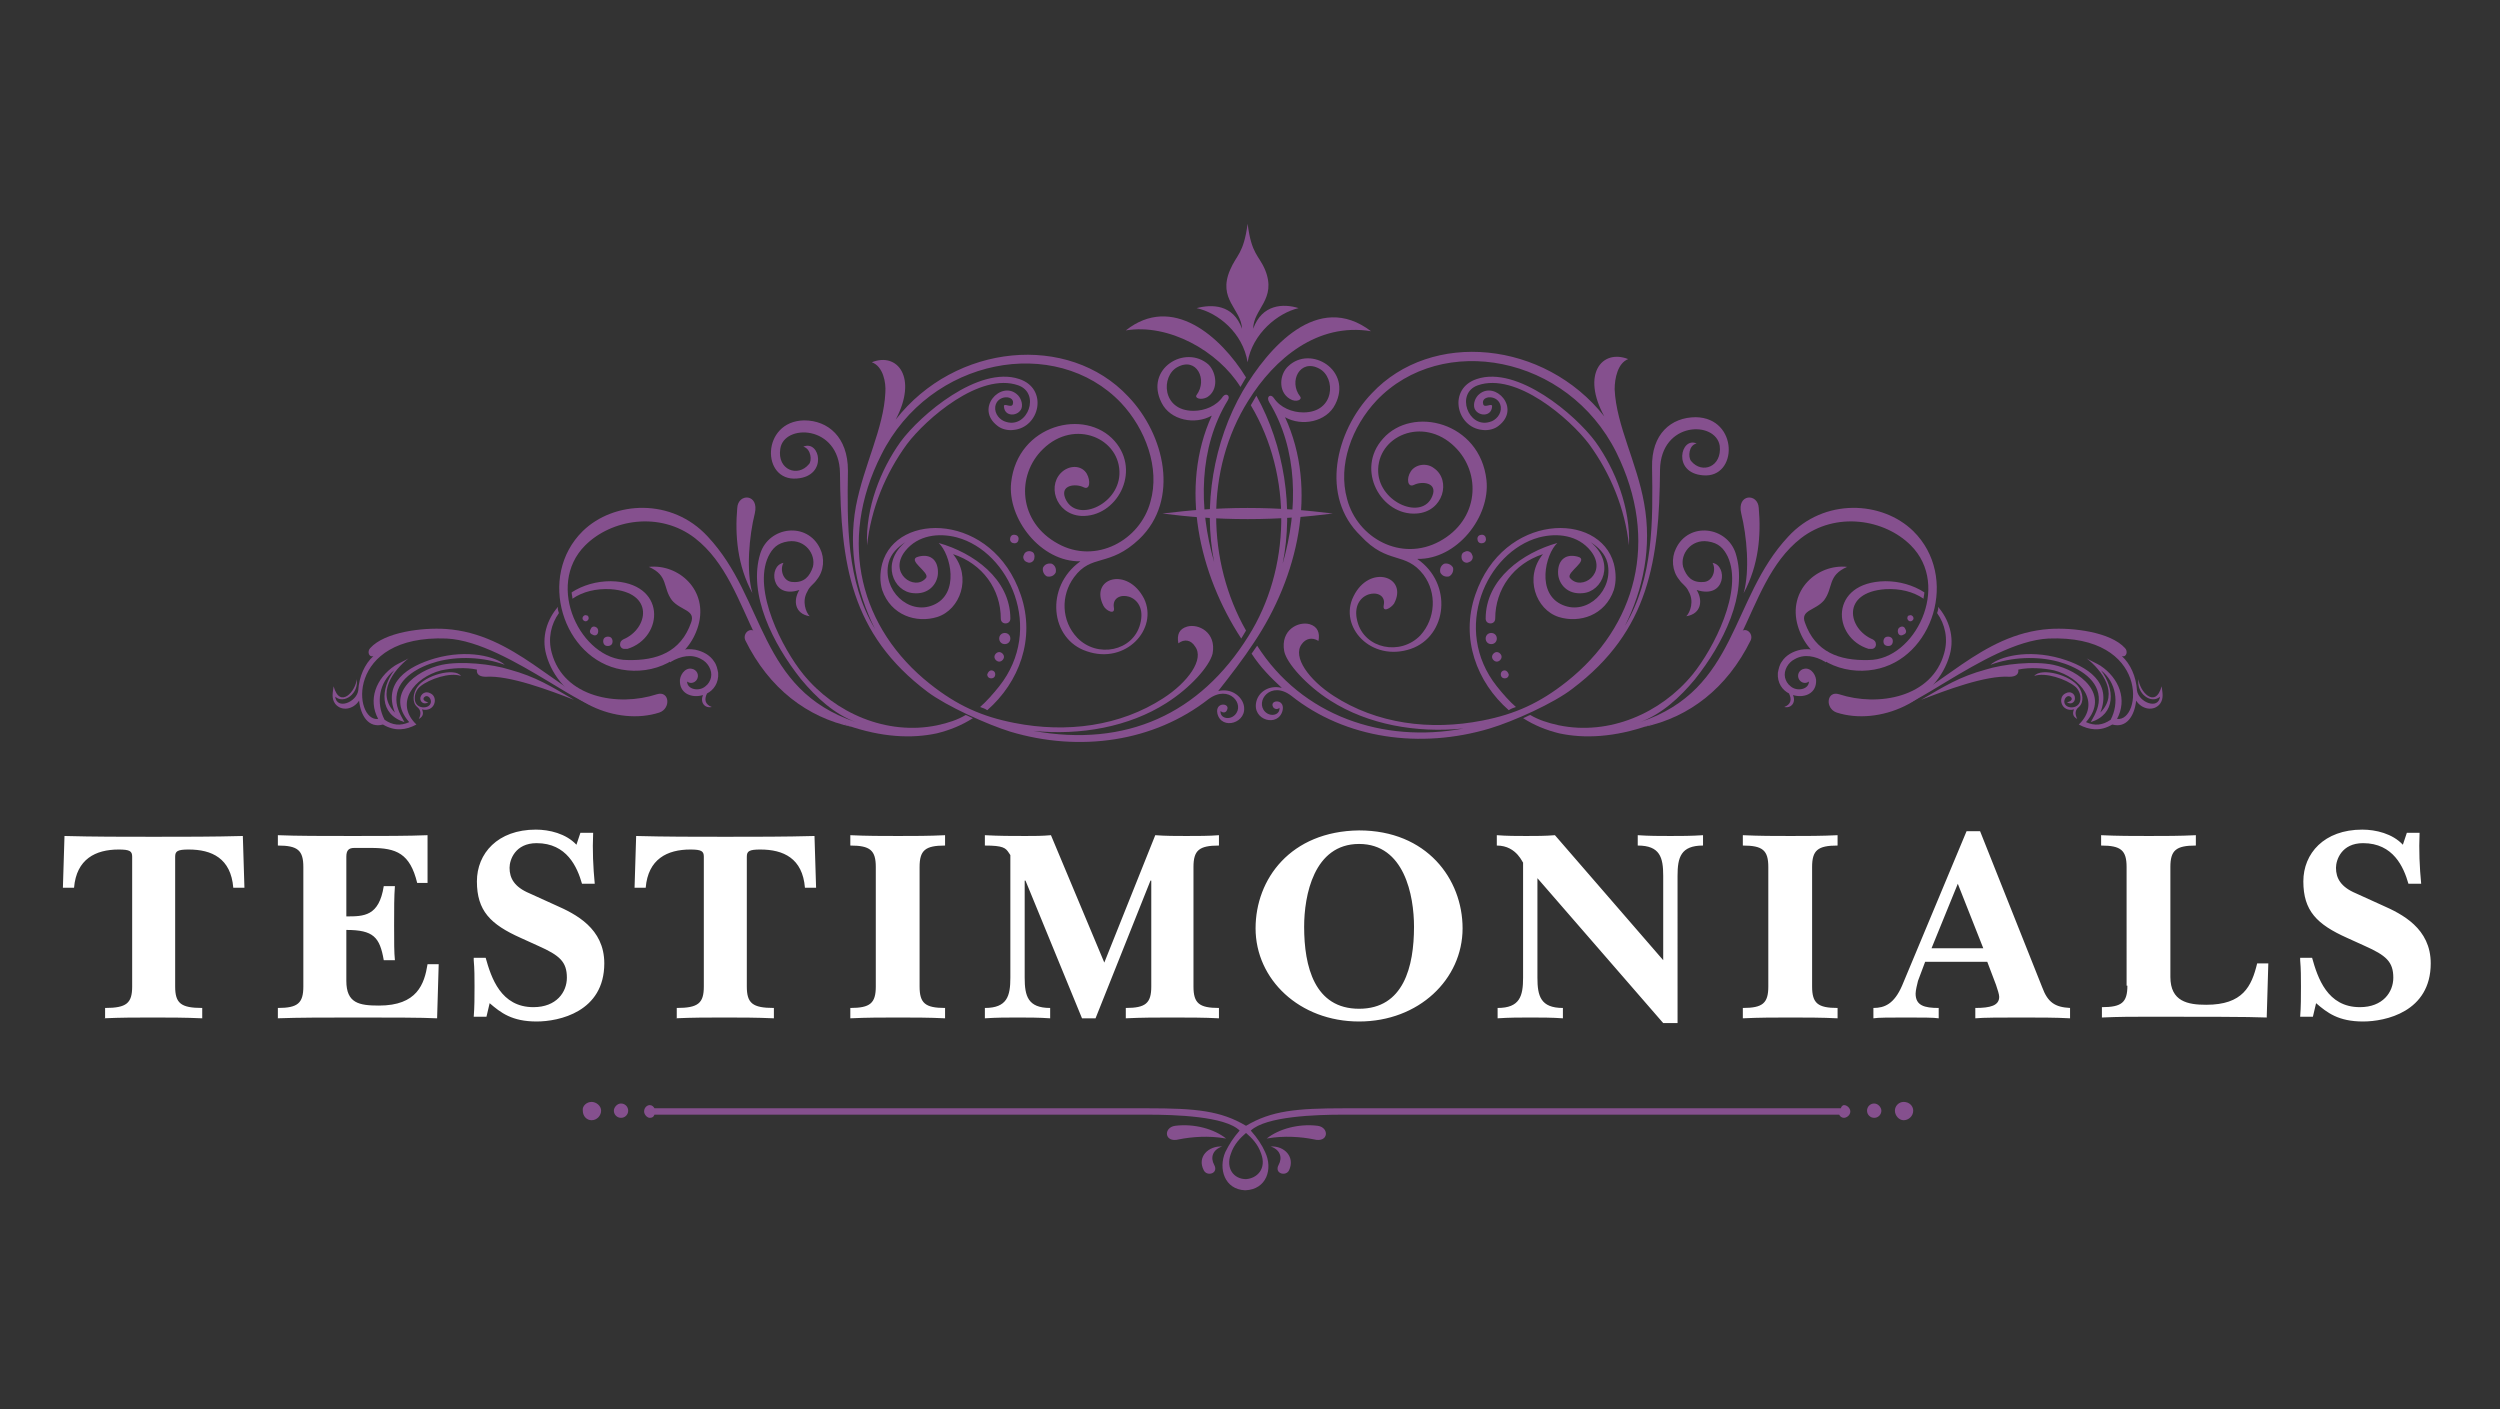 <?xml version="1.0" encoding="utf-8"?>
<!-- Generator: Adobe Illustrator 13.0.0, SVG Export Plug-In . SVG Version: 6.00 Build 14948)  -->
<!DOCTYPE svg PUBLIC "-//W3C//DTD SVG 1.1//EN" "http://www.w3.org/Graphics/SVG/1.1/DTD/svg11.dtd">
<svg version="1.1" xmlns="http://www.w3.org/2000/svg" xmlns:xlink="http://www.w3.org/1999/xlink" x="0px" y="0px" width="314px"
	 height="177px" viewBox="0 0 314 177" style="enable-background:new 0 0 314 177;" xml:space="preserve">
<rect x="0" y="0" width="314" height="177" fill="#333333" stroke="none"/>
<g id="Layer_1" style="display:none;">
	<g style="display:inline;">
		<defs>
			<rect id="SVGID_1_" x="42" y="27.8" width="230" height="121.4"/>
		</defs>
		<clipPath id="SVGID_2_">
			<use xlink:href="#SVGID_1_"  style="overflow:visible;"/>
		</clipPath>
		<path style="clip-path:url(#SVGID_2_);fill:#E8B745;" d="M109.1,68.3c-0.2-4.7,1.7-9.5,4.2-13c2.5-3.4,9.8-9.6,14.9-7.9
			c3.7,1.2,2.6,6.1-0.7,6.4c-0.7,0.1-1.5-0.1-2-0.5v0c-2.9-2.2,0.4-5.7,2.4-4l0,0c0.5,0.4,0.8,1.2,0.6,1.8c-0.4,1-2.1,1.1-2.2-0.2
			c-0.1-0.6,0.9,0.2,1.1-0.3c0.4-1.2-2-1.3-2.2,0.3c-0.1,0.9,0.6,1.7,1.4,1.9c2.7,0.8,4.3-3.6,1.5-4.6c-4.8-1.7-11.6,4.2-14,7.4
			C111.5,59.3,109.7,63.6,109.1,68.3"/>
		<path style="clip-path:url(#SVGID_2_);fill:#E8B745;" d="M123.4,88.5c0.8-0.7,1.6-1.6,2.4-2.6c5.7-7.2,1.3-16.9-5.3-18.7
			c-2.3-0.6-4.9-0.3-6.5,1.7c-2.2,2.8,1.2,5.1,2.6,3.4c0.6-0.7-2.6-2.3-0.9-2.7c1.6-0.4,2.5,0.6,2.4,2.2c-0.1,1.3-1.2,2.6-3.1,2.4
			c-2.5-0.2-4.1-3.8-1-6.4c-0.9,0.6-1.8,1.4-2.1,2.6c-0.8,3.4,2.5,6.6,5.6,5.3c3.4-1.4,2.2-6.4,0.7-7.8c4.3,1.2,9,4.5,9,9.5
			c0,0.4-0.3,0.6-0.6,0.6c-0.4,0-0.6-0.3-0.6-0.6c0-3.7-2.3-6.9-6-8.1c2.4,2.9,0.9,7-2,7.9c-2.6,0.8-5.8-0.2-6.9-3.4
			c-0.3-1-0.3-2.1,0-3.3c1.8-6.6,13.9-6.4,17.4,3.9c1.9,5.5-0.2,11-4.2,14.5C124,88.8,123.7,88.7,123.4,88.5 M81.8,71
			c3.7-0.4,7.5,2.9,6.2,7.4c-1.3,4.4-5.7,6.2-9.6,5.5c-7.4-1.3-10.7-11.7-4.9-17.4c3.9-3.8,11.2-4.2,15.7,0.7
			c7.3,7.8,6.3,19.2,18.6,23.3c-2.7-1-5-3.1-6.9-5.4c-3.5-4.4-6.7-10.7-5.1-15.8c1.1-3.4,5.9-4,7.5-0.6c0.6,1.2,0.5,2.8-0.4,3.9
			c-0.4,0.6-0.9,0.8-1.2,1.5c-0.7,1.2-0.2,2.6,0.3,3.1c-1.9-0.3-2.1-2-1.3-3.3c-3.6,1.2-3.9-3.1-2-3.4c-0.5,0.9,0,2.4,1.2,2.4
			c1.4,0.1,2.1-0.7,2.5-1.9c0.4-1.6-1-3.5-3.1-3.2c-1.4,0.2-2,0.9-2.5,1.8c-2,4.3,1.8,11.6,4.4,14.8c4,4.9,10.5,7.7,16.8,6.4
			c1.4-0.3,2.6-0.7,3.6-1.3c0.3,0.1,0.6,0.3,0.9,0.4c-1.4,0.9-2.9,1.5-4.5,1.9c-3.2,0.7-7,0.5-11.3-1C94,86.9,95.4,73.6,87.7,67.6
			c-4.4-3.4-10.5-2.4-13.8,0.9c-5.1,5.1-0.5,14.4,5.3,14.5c3.7,0.1,6.7-1,8-4.7c0.6-1.6-1.3-1.5-2.4-2.8C83.4,73.5,84.3,72,81.8,71"
			/>
		<path style="clip-path:url(#SVGID_2_);fill:#E8B745;" d="M126.5,79.2c0.4,0,0.7,0.3,0.7,0.7c0,0.4-0.3,0.7-0.7,0.7
			s-0.7-0.3-0.7-0.7C125.8,79.6,126.1,79.2,126.5,79.2"/>
		<path style="clip-path:url(#SVGID_2_);fill:#E8B745;" d="M125.8,81.7c0.3,0,0.6,0.3,0.6,0.6c0,0.3-0.3,0.6-0.6,0.6
			s-0.6-0.3-0.6-0.6C125.2,82,125.5,81.7,125.8,81.7"/>
		<path style="clip-path:url(#SVGID_2_);fill:#E8B745;" d="M124.8,83.9c0.3,0,0.5,0.2,0.5,0.5c0,0.3-0.2,0.5-0.5,0.5
			c-0.3,0-0.5-0.2-0.5-0.5C124.3,84.2,124.6,83.9,124.8,83.9"/>
		<path style="clip-path:url(#SVGID_2_);fill:#E8B745;" d="M132.8,71.6c-0.2,0.4-0.7,0.6-1.1,0.5c-0.4-0.2-0.6-0.6-0.5-1.1
			c0.2-0.4,0.6-0.6,1.1-0.5C132.8,70.7,133,71.2,132.8,71.6"/>
		<path style="clip-path:url(#SVGID_2_);fill:#E8B745;" d="M130.2,69.9c-0.1,0.4-0.6,0.6-0.9,0.4c-0.4-0.1-0.6-0.6-0.4-0.9
			c0.1-0.4,0.6-0.6,1-0.4C130.1,69.1,130.3,69.5,130.2,69.9"/>
		<path style="clip-path:url(#SVGID_2_);fill:#E8B745;" d="M128.2,67.6c-0.1,0.3-0.4,0.4-0.7,0.3c-0.3-0.1-0.4-0.4-0.3-0.7
			c0.1-0.3,0.4-0.4,0.7-0.3C128.2,67,128.3,67.3,128.2,67.6"/>
		<path style="clip-path:url(#SVGID_2_);fill:#E8B745;" d="M77.1,80.5c-0.1,0.3-0.5,0.4-0.8,0.3c-0.3-0.1-0.4-0.5-0.3-0.8
			c0.1-0.3,0.5-0.4,0.8-0.3C77.2,79.9,77.3,80.2,77.1,80.5"/>
		<path style="clip-path:url(#SVGID_2_);fill:#E8B745;" d="M75.4,79.2c-0.1,0.2-0.4,0.4-0.7,0.2c-0.3-0.1-0.4-0.4-0.2-0.7
			c0.1-0.3,0.4-0.4,0.7-0.2C75.4,78.6,75.5,78.9,75.4,79.2"/>
		<path style="clip-path:url(#SVGID_2_);fill:#E8B745;" d="M74.1,77.5c-0.1,0.2-0.3,0.3-0.5,0.2c-0.2-0.1-0.3-0.3-0.2-0.5
			c0.1-0.2,0.3-0.3,0.5-0.2C74.2,77.1,74.2,77.3,74.1,77.5"/>
		<path style="clip-path:url(#SVGID_2_);fill:#E8B745;" d="M70.4,76.7c-1,1.4-1.4,3.2-0.9,5c1.5,5.6,8.3,6.8,13.2,5.2
			c1.6-0.5,1.8,1.8,0.3,2.3c-5.3,1.7-12.6-1.4-14.2-7.3c-0.6-2.2,0.1-4.4,1.5-6C70.3,76.1,70.4,76.4,70.4,76.7 M79.1,81.2
			c0,0-0.1,0-0.2,0c-0.1,0-0.1,0-0.2,0c-0.3,0-0.6-0.3-0.5-0.7c0-0.2,0.2-0.4,0.4-0.5h0c3.1-1.3,4-5.9-1.6-6.3
			c-1.8-0.1-3.5,0.3-4.8,1.2c0-0.3-0.1-0.5-0.1-0.8c1.4-0.9,3.1-1.4,4.9-1.4C84,72.9,83.6,79.8,79.1,81.2"/>
		<path style="clip-path:url(#SVGID_2_);fill:#E8B745;" d="M107.2,91c-4.9-1.8-9.3-5.4-11.8-11.4c-0.6-1.5-2-0.5-1.6,0.5
			C96.8,86.2,101.6,89.9,107.2,91"/>
		<path style="clip-path:url(#SVGID_2_);fill:#E8B745;" d="M94.7,74.3c-0.8-2.8-0.4-7.2,0.3-10c0.6-2.5-2.1-2.6-2.2-0.7
			C92.5,66.9,92.8,70.7,94.7,74.3"/>
		<path style="clip-path:url(#SVGID_2_);fill:#E8B745;" d="M163.4,38.4c-2.6,0.6-5.8,3.2-6.4,6.8c-0.6-3.7-3.7-6.2-6.4-6.8
			c1.9-0.5,4.6-0.5,5.7,2.6c-0.1-2.5-3.1-3.7-1.5-7.4c0.8-1.9,1.7-2,2.2-5.8c0.5,3.9,1.4,3.9,2.2,5.8c1.5,3.7-1.5,4.9-1.5,7.4
			C158.8,37.9,161.5,37.9,163.4,38.4"/>
		<path style="clip-path:url(#SVGID_2_);fill:#E8B745;" d="M204.9,68.3c0.2-4.7-1.7-9.5-4.2-13c-2.5-3.4-9.8-9.6-14.9-7.9
			c-3.7,1.2-2.6,6.1,0.7,6.4c0.7,0.1,1.5-0.1,2-0.5v0c2.9-2.2-0.4-5.7-2.4-4v0c-0.5,0.4-0.8,1.2-0.6,1.8c0.4,1,2.1,1.1,2.2-0.2
			c0.1-0.6-0.9,0.2-1.1-0.3c-0.4-1.2,2-1.3,2.2,0.3c0.1,0.9-0.6,1.7-1.4,1.9c-2.7,0.8-4.3-3.6-1.5-4.6c4.8-1.7,11.6,4.2,14,7.4
			C202.6,59.3,204.4,63.6,204.9,68.3"/>
		<path style="clip-path:url(#SVGID_2_);fill:#E8B745;" d="M187.6,79.2c-0.4,0-0.7,0.3-0.7,0.7c0,0.4,0.3,0.7,0.7,0.7
			c0.4,0,0.7-0.3,0.7-0.7C188.3,79.6,188,79.2,187.6,79.2"/>
		<path style="clip-path:url(#SVGID_2_);fill:#E8B745;" d="M188.2,81.7c-0.3,0-0.6,0.3-0.6,0.6c0,0.3,0.3,0.6,0.6,0.6
			c0.3,0,0.6-0.3,0.6-0.6C188.8,82,188.6,81.7,188.2,81.7"/>
		<path style="clip-path:url(#SVGID_2_);fill:#E8B745;" d="M189.2,83.9c-0.3,0-0.5,0.2-0.5,0.5c0,0.3,0.2,0.5,0.5,0.5
			c0.3,0,0.5-0.2,0.5-0.5C189.7,84.2,189.5,83.9,189.2,83.9"/>
		<path style="clip-path:url(#SVGID_2_);fill:#E8B745;" d="M181.2,71.6c0.2,0.4,0.6,0.6,1.1,0.5c0.4-0.2,0.6-0.6,0.5-1.1
			c-0.2-0.4-0.7-0.6-1.1-0.5C181.3,70.7,181.1,71.2,181.2,71.6"/>
		<path style="clip-path:url(#SVGID_2_);fill:#E8B745;" d="M183.9,69.9c0.1,0.4,0.6,0.6,0.9,0.4c0.4-0.1,0.6-0.6,0.4-0.9
			c-0.1-0.4-0.6-0.6-0.9-0.4C183.9,69.1,183.7,69.5,183.9,69.9"/>
		<path style="clip-path:url(#SVGID_2_);fill:#E8B745;" d="M185.9,67.6c0.1,0.3,0.4,0.4,0.7,0.3c0.3-0.1,0.4-0.4,0.3-0.7
			c-0.1-0.3-0.4-0.4-0.7-0.3C185.9,67,185.8,67.3,185.9,67.6"/>
		<path style="clip-path:url(#SVGID_2_);fill:#E8B745;" d="M236.9,80.5c0.1,0.3,0.5,0.4,0.8,0.3c0.3-0.1,0.4-0.5,0.3-0.8
			c-0.1-0.3-0.5-0.4-0.8-0.3C236.9,79.9,236.8,80.2,236.9,80.5"/>
		<path style="clip-path:url(#SVGID_2_);fill:#E8B745;" d="M238.7,79.2c0.1,0.2,0.4,0.4,0.7,0.2c0.3-0.1,0.4-0.4,0.2-0.7
			c-0.1-0.3-0.4-0.4-0.7-0.2C238.6,78.6,238.5,78.9,238.7,79.2"/>
		<path style="clip-path:url(#SVGID_2_);fill:#E8B745;" d="M239.9,77.5c0.1,0.2,0.3,0.3,0.5,0.2c0.2-0.1,0.3-0.3,0.2-0.5
			c-0.1-0.2-0.3-0.3-0.5-0.2C239.9,77.1,239.8,77.3,239.9,77.5"/>
		<path style="clip-path:url(#SVGID_2_);fill:#E8B745;" d="M206.8,91c4.9-1.8,9.3-5.4,11.8-11.4c0.6-1.5,2-0.5,1.6,0.5
			C217.2,86.2,212.4,89.9,206.8,91"/>
		<path style="clip-path:url(#SVGID_2_);fill:#E8B745;" d="M219.3,74.3c0.8-2.8,0.4-7.2-0.3-10c-0.6-2.5,2.1-2.6,2.2-0.7
			C221.5,66.9,221.2,70.7,219.3,74.3"/>
		<path style="clip-path:url(#SVGID_2_);fill:#E8B745;" d="M156.8,47.2c-3.2-5.2-9.3-10.5-15.1-5.9c5.4-0.9,11.6,2.6,14.4,7.1
			L156.8,47.2z M156.7,79c-4.9-8.6-5.2-20.2,0.3-28.9c3.3-5.3,8.7-9.8,15.4-8.7c-6.7-5.1-12.9,2.1-16.1,7.5
			c-3.7,6.4-5,14.4-3.6,21.5c-2-6.9-1.9-14.4,1.7-20.3c0.4-0.6-0.2-1-0.6-0.5c-0.8,1.2-2.3,1.8-3.7,1.8c-4,0-4.1-4.4-2-5.5
			c2.4-1.3,3.8,1.6,2.4,3.5c-0.3,0.4,0.5,0.7,1.3,0.3c1.5-0.9,1.2-3.1,0.2-4.1c-2.9-2.6-8.1,0.5-5.9,4.8c1.1,2.2,4.2,2.8,6.3,1.6
			c-4.1,9-1.6,19.9,3.7,28L156.7,79z M157.8,80.4c5.5-8.2,8.1-19.2,3.9-28.3c2.1,1.2,5.2,0.6,6.3-1.6c2.2-4.3-3.1-7.5-5.9-4.8
			c-1.1,1-1.3,3.2,0.2,4.1c0.8,0.5,1.6,0.1,1.3-0.3c-1.5-1.9,0-4.8,2.4-3.5c2.1,1.1,2,5.5-2,5.5c-1.4,0-2.9-0.6-3.7-1.8
			c-0.4-0.6-1-0.2-0.6,0.5c3.6,5.9,3.7,13.4,1.7,20.3c1.4-7,0.2-14.8-3.3-21.1l-0.7,1.2c5.3,8.9,5,20.6-0.3,29
			c-6.1,9.8-15.4,14-27,11.9c5.9,0.6,12-0.5,16.7-3.5c3-1.9,5.4-4.6,5.8-6.2c0.5-2.7-1.8-3.8-3.2-3.4c-1,0.3-1.3,1-1.1,2.1
			c0.8-0.6,1.6-0.4,2.1,0.4c1.2,1.6-0.9,4.5-4,6.5c-5.4,3.5-12.1,4.4-18.7,3.1c-4.1-0.8-7.2-2.2-10.6-4.9
			c-8.7-6.9-11.7-17.8-6.1-28.8c6.1-12.2,21.9-15.1,30.1-6.5c3.1,3.3,4.9,8.2,3.7,12.4c-1.3,4.9-6.9,7.9-11.6,5.3
			c-5-2.7-5.3-8.6-1.9-11.9c4-3.9,9.8-1.3,9.6,3.2c-0.2,3.9-5.5,6.1-6.8,3c-0.7-1.7,1.3-1.9,2.3-1.4c0.8,0.4,0.9-0.8,0.4-1.7
			c-0.6-1-1.9-1.1-2.9-0.4c-2.2,1.6-1.1,5.5,2.2,5.7c4.4,0.2,7.6-5.5,4.2-9.4c-3.7-4.2-12.2-2.1-13,5.2c-0.5,4.5,3.7,10,8.7,9.9
			c-4.5,3.2-3.8,9.8,0.8,11.3c4.9,1.7,9-2.8,7.2-6.6c-2.1-4.1-6.9-2.6-5.1,0.9c0.3,0.6,1.5,1.2,1.3,0.2c-0.4-2.4,4.4-1.9,3.3,2.1
			c-0.9,3.4-5.4,4.3-7.9,1.7c-2-2.1-2.1-5.3-0.4-7.6c2.2-3,4.4-1.2,8.2-4.8c5.1-4.9,3.2-13.1-1.4-17.9c-7.5-8-21.7-6.7-29.2,2.9
			c2.8-5.3,0.2-8.5-3-7.2c1.4,0.5,1.8,2.5,1.7,3.8c-0.2,4.5-2.7,9.1-3.7,14.3c-1,5.5,0.1,10.8,2.4,15.4c-3.6-6-3.5-13.2-3.4-19.9
			c0-4.2-2.5-6.3-5.5-6.3c-5.4,0.1-5.4,7.7-0.9,7.3c3.9-0.3,2.9-4.9,0.8-4c1,0.3,1.1,1.8,0.7,2.2c-1.4,1.7-4,0.7-3.6-1.9
			c0.4-3.2,7.4-3.1,7.5,3c0.1,11.3,1.3,20.2,11,27.5c2.4,1.8,7.5,4.1,10.4,5c8.7,2.6,18,1.3,24.9-4.1c2.6-1.9,4.6,0.7,3.3,2
			c-0.7,0.7-1.9,0.4-1.8-0.5c0.3,0.3,0.7,0.2,0.8-0.1c0.5-0.9-1.5-1.1-1.2,0.4c0.5,2.2,3.9,1.2,3.3-1.1c-0.3-1.1-1.6-2.1-3.2-1.7
			C154.7,84.6,156.4,82.5,157.8,80.4 M179,71.9c1.7,2.3,1.5,5.5-0.4,7.6c-2.5,2.6-7,1.7-7.9-1.7c-1.1-4,3.8-4.5,3.3-2.1
			c-0.2,1,0.9,0.4,1.3-0.2c1.8-3.4-3.1-5-5.1-0.9c-1.9,3.8,2.2,8.3,7.2,6.6c4.6-1.6,5.3-8.2,0.8-11.3c5,0.1,9.2-5.3,8.7-9.9
			c-0.8-7.3-9.3-9.4-13-5.2c-3.5,3.9-0.2,9.7,4.2,9.4c3.4-0.2,4.4-4.1,2.2-5.7c-0.9-0.7-2.3-0.5-2.9,0.4c-0.6,0.9-0.4,2.1,0.4,1.7
			c1-0.5,3-0.3,2.3,1.4c-1.2,3.1-6.6,0.9-6.8-3c-0.2-4.5,5.6-7.1,9.6-3.2c3.4,3.3,3.1,9.2-1.9,11.9c-4.8,2.6-10.3-0.4-11.6-5.3
			c-1.2-4.3,0.6-9.1,3.7-12.4c8.2-8.6,24-5.7,30.1,6.5c5.5,11.1,2.5,21.9-6.2,28.8c-3.4,2.7-6.5,4.1-10.6,4.9
			c-6.6,1.3-13.3,0.4-18.7-3.1c-3.1-2-5.2-4.9-4-6.5c0.5-0.7,1.3-0.9,2.1-0.4c0.2-1-0.1-1.8-1.1-2.1c-1.4-0.4-3.7,0.7-3.2,3.4
			c0.3,1.5,2.8,4.3,5.8,6.2c4.7,3,10.8,4.1,16.7,3.5c-10.1,1.9-20.3-1.6-25.9-10.4l-0.7,1c1.1,1.7,2.4,3,3.8,4.3
			c-1.6-0.4-2.9,0.5-3.2,1.7c-0.6,2.4,2.8,3.3,3.3,1.1c0.3-1.5-1.7-1.3-1.2-0.4c0.1,0.2,0.5,0.4,0.8,0.1c0.1,0.9-1.1,1.2-1.8,0.5
			c-1.3-1.3,0.7-4,3.3-2c6.8,5.4,16.2,6.7,24.9,4.1c3-0.9,8.1-3.2,10.4-5c9.7-7.3,10.9-16.2,11-27.5c0.1-6.1,7-6.2,7.5-3
			c0.3,2.6-2.2,3.6-3.6,1.9c-0.4-0.5-0.3-2,0.7-2.2c-2.1-0.9-3.1,3.6,0.8,4c4.4,0.4,4.5-7.2-0.9-7.3c-3.1,0-5.6,2.1-5.5,6.3
			c0.1,6.7,0.2,13.9-3.4,19.9c2.3-4.6,3.4-9.9,2.4-15.4c-0.9-5.1-3.5-9.8-3.7-14.3c0-1.4,0.4-3.3,1.7-3.8c-3.3-1.3-5.9,1.9-3,7.2
			c-7.5-9.6-21.7-10.9-29.2-2.9c-4.6,4.8-6.5,13-1.4,17.9C174.6,70.7,176.8,68.9,179,71.9"/>
		<path style="clip-path:url(#SVGID_2_);fill:#E8B745;" d="M157,63.6c4,0,7.5,0.3,10.7,0.7c-3.2,0.4-6.6,0.7-10.7,0.7
			c-4.1,0-7.5-0.3-10.7-0.7C149.6,63.9,153,63.6,157,63.6"/>
		<path style="clip-path:url(#SVGID_2_);fill:#E8B745;" d="M86.6,85.4c0,1,1.5,1.3,2.3,0.6c0.4-0.3,0.6-0.7,0.7-1.1
			c0.2-0.9-0.4-1.9-1.2-2.3c-1.2-0.7-2.6-0.4-3.8,0.3l-0.1,0.1l-0.4-0.8l0.1-0.1c1-0.6,2.2-0.9,3.4-0.7c1,0.2,1.9,0.7,2.4,1.5
			c0.3,0.4,0.4,0.9,0.5,1.4c0.1,1.3-0.6,2.2-1.4,2.6c-0.4,0.8-0.2,1.4,0.6,1.7c-0.9,0.2-1.5-0.6-1.1-1.5v0c-1.3,0.4-2.8-0.1-2.9-1.6
			c-0.1-0.8,0.6-1.9,1.5-1.7c0.6,0.1,1,0.8,0.6,1.4C87.4,85.5,86.9,85.6,86.6,85.4"/>
		<path style="clip-path:url(#SVGID_2_);fill:#E8B745;" d="M227.5,85.4c0,1-1.5,1.3-2.3,0.6c-0.4-0.3-0.6-0.7-0.7-1.1
			c-0.2-0.9,0.4-1.9,1.2-2.3c1.2-0.7,2.6-0.4,3.8,0.3l0.1,0.1l0.4-0.8l-0.1-0.1c-1-0.6-2.2-0.9-3.4-0.7c-1,0.2-1.9,0.7-2.4,1.5
			c-0.3,0.4-0.4,0.9-0.5,1.4c-0.1,1.3,0.6,2.2,1.4,2.6c0.4,0.8,0.2,1.4-0.6,1.7c0.9,0.2,1.5-0.6,1.1-1.5l0,0
			c1.3,0.4,2.8-0.1,2.9-1.6c0.1-0.8-0.6-1.9-1.5-1.7c-0.6,0.1-1,0.8-0.6,1.4C226.6,85.5,227.1,85.6,227.5,85.4"/>
		<path style="clip-path:url(#SVGID_2_);fill:#E8B745;" d="M243.6,76.7c1,1.4,1.4,3.2,0.9,5c-1.5,5.6-8.3,6.8-13.2,5.2
			c-1.6-0.5-1.8,1.8-0.3,2.3c5.3,1.7,12.6-1.4,14.2-7.3c0.6-2.2-0.1-4.4-1.5-6C243.7,76.1,243.7,76.4,243.6,76.7 M235,81.2
			c0,0,0.1,0,0.2,0s0.1,0,0.2,0c0.3,0,0.6-0.3,0.5-0.7c0-0.2-0.2-0.4-0.4-0.5h0c-3.1-1.3-4-5.9,1.6-6.3c1.8-0.1,3.5,0.3,4.8,1.2
			c0-0.3,0.1-0.5,0.1-0.8c-1.4-0.9-3.1-1.4-4.9-1.4C230,72.9,230.4,79.8,235,81.2"/>
		<path style="clip-path:url(#SVGID_2_);fill:#E8B745;" d="M190.7,88.5c-0.8-0.7-1.6-1.6-2.4-2.6c-5.7-7.2-1.3-16.9,5.3-18.7
			c2.3-0.6,4.9-0.3,6.5,1.7c2.2,2.8-1.2,5.1-2.6,3.4c-0.6-0.7,2.6-2.3,0.9-2.7c-1.6-0.4-2.5,0.6-2.4,2.2c0.1,1.3,1.2,2.6,3.1,2.4
			c2.5-0.2,4.1-3.8,1-6.4c0.9,0.6,1.8,1.4,2.1,2.6c0.8,3.4-2.5,6.6-5.6,5.3c-3.4-1.4-2.2-6.4-0.7-7.8c-4.3,1.2-9,4.5-9,9.5
			c0,0.4,0.3,0.6,0.6,0.6c0.4,0,0.6-0.3,0.6-0.6c0-3.7,2.3-6.9,6-8.1c-2.4,2.9-0.9,7,2,7.9c2.6,0.8,5.8-0.2,6.9-3.4
			c0.3-1,0.3-2.1,0-3.3c-1.8-6.6-13.9-6.4-17.4,3.9c-1.9,5.5,0.2,11,4.2,14.5C190.1,88.8,190.4,88.7,190.7,88.5 M232.3,71
			c-3.7-0.4-7.5,2.9-6.2,7.4c1.3,4.4,5.7,6.2,9.6,5.5c7.4-1.3,10.7-11.7,4.9-17.4c-3.9-3.8-11.2-4.2-15.7,0.7
			c-7.3,7.8-6.3,19.2-18.6,23.3c2.7-1,5-3.1,6.9-5.4c3.5-4.4,6.7-10.7,5.1-15.8c-1.1-3.4-5.9-4-7.5-0.6c-0.6,1.2-0.5,2.8,0.4,3.9
			c0.4,0.6,0.9,0.8,1.2,1.5c0.7,1.2,0.2,2.6-0.3,3.1c1.9-0.3,2.1-2,1.3-3.3c3.6,1.2,3.9-3.1,2-3.4c0.5,0.9,0,2.4-1.2,2.4
			c-1.4,0.1-2.1-0.7-2.5-1.9c-0.4-1.6,1-3.5,3.1-3.2c1.4,0.2,2,0.9,2.5,1.8c2,4.3-1.8,11.6-4.4,14.8c-4,4.9-10.5,7.7-16.8,6.4
			c-1.4-0.3-2.6-0.7-3.6-1.3c-0.3,0.1-0.6,0.3-0.9,0.4c1.4,0.9,2.9,1.5,4.5,1.9c3.2,0.7,7,0.5,11.3-1c12.7-4.2,11.4-17.5,19.1-23.5
			c4.4-3.4,10.5-2.4,13.8,0.9c5.1,5.1,0.5,14.4-5.3,14.5c-3.7,0.1-6.7-1-8-4.7c-0.6-1.6,1.3-1.5,2.4-2.8
			C230.6,73.5,229.8,72,232.3,71"/>
		<path style="clip-path:url(#SVGID_2_);fill:#E8B745;" d="M261.4,86.1c0.5,0.7,0.7,1.9,0,2.5c-0.5,0.4-0.5,0.9-0.2,1.5
			c-0.6-0.3-0.6-0.8-0.4-1.2c-1.6,0.4-2.1-1.5-1.1-2c0.7-0.4,1.2,0.1,1.2,0.5c0.1,0.5-0.4,1-1,0.6c0.2,0,0.7-0.2,0.6-0.5
			c0-0.1-0.3-0.4-0.6-0.2c-0.2,0.1-0.5,0.6-0.2,1c0.4,0.6,2,0.5,1.9-0.9c0-0.5-0.3-1.1-0.7-1.4c-1.1-0.9-3.7-1.8-5.1-1.3
			C256.7,83.6,260.3,84.6,261.4,86.1 M249.7,83.8c2.2-0.7,6.1-1.1,8.5-0.6c3.3,0.7,7.2,3.7,4.1,7.2c1.1,0.5,2.1,0.4,3.1-0.3
			c1.1-2.1,0.7-4.7-1.2-6.2c1.7,2.3,1.9,5.5-1.3,6.5c0.7-1.2,1.1-2.1,1-3.2c-0.2-2.4-2.9-3.8-5.1-4.4c-2.6-0.7-5.8-0.6-8.5,0.4
			c1.1-1,4.6-2,8.8-0.8c3.4,1,6.5,3,5,6.8c2.4-2.4,0.2-5.3-1.7-6.8c0.5,0.3,1.2,0.6,1.7,0.9c2.4,1.6,3.4,4.3,2.1,6.7
			c3.1,0.4,4.2-10.6-8.6-10.1c-4,0.2-8.8,3-12.8,5.4c-3,1.8-5.1,3.2-7.8,3.8c6.9-2.6,12.1-9.8,20.7-10.4c3-0.2,7.7,0.4,9.5,2.4
			c0.4,0.4,0.2,1.2-0.4,1c1.1,1,1.8,2.6,1.9,4.3c0.2,1.5,2.7,2.5,2.9,0.8c-1.1,1-3-0.4-2.7-2.2c0.1,1.5,2.1,3.8,2.9,0.9
			c0.1,0.8,0.3,1.5-0.2,2.2c-0.8,1-2.3,0.7-3-0.4c-0.2,1.9-1.2,3.5-3,3c-1.5,0.9-2.9,0.7-4.2,0c2.8-2.7,0.3-5.9-3.1-6.8
			c-1.3-0.3-3.1-0.4-4.5-0.1c0.1,0.7-0.5,0.9-1.1,0.9c-3-0.2-8,1.7-11.1,2.9C244.5,85.9,246.4,84.8,249.7,83.8"/>
		<path style="clip-path:url(#SVGID_2_);fill:#E8B745;" d="M52.6,86.1c-0.5,0.7-0.7,1.9,0,2.5c0.5,0.4,0.5,0.9,0.2,1.5
			c0.6-0.3,0.6-0.8,0.4-1.2c1.6,0.4,2.1-1.5,1.1-2c-0.7-0.4-1.2,0.1-1.3,0.5c-0.1,0.5,0.4,1,1,0.6c-0.2,0-0.7-0.2-0.6-0.5
			c0-0.1,0.3-0.4,0.6-0.2c0.2,0.1,0.5,0.6,0.2,1c-0.4,0.6-2,0.5-1.9-0.9c0-0.5,0.3-1.1,0.7-1.4c1.1-0.9,3.7-1.8,5.1-1.3
			C57.3,83.6,53.7,84.6,52.6,86.1 M64.3,83.8c-2.2-0.7-6.1-1.1-8.5-0.6c-3.3,0.7-7.2,3.7-4.1,7.2c-1.1,0.5-2.1,0.4-3.1-0.3
			c-1.1-2.1-0.7-4.7,1.2-6.2c-1.7,2.3-1.9,5.5,1.3,6.5c-0.7-1.2-1.1-2.1-1-3.2c0.2-2.4,2.9-3.8,5.1-4.4c2.6-0.7,5.8-0.6,8.5,0.4
			c-1.1-1-4.6-2-8.8-0.8c-3.4,1-6.5,3-5,6.8c-2.4-2.4-0.2-5.3,1.7-6.8c-0.5,0.3-1.2,0.6-1.7,0.9c-2.4,1.6-3.4,4.3-2.1,6.7
			c-3.1,0.4-4.2-10.6,8.6-10.1c4,0.2,8.8,3,12.8,5.4c3,1.8,5.1,3.2,7.8,3.8c-6.9-2.6-12.1-9.8-20.7-10.4c-3-0.2-7.7,0.4-9.5,2.4
			c-0.4,0.4-0.2,1.2,0.4,1c-1.1,1-1.8,2.6-1.9,4.3c-0.2,1.5-2.7,2.5-2.9,0.8c1.1,1,3-0.4,2.7-2.2c-0.1,1.5-2.1,3.8-2.9,0.9
			c-0.1,0.8-0.3,1.5,0.2,2.2c0.8,1,2.3,0.7,3-0.4c0.2,1.9,1.2,3.5,3,3c1.5,0.9,2.9,0.7,4.2,0c-2.8-2.7-0.3-5.9,3.1-6.8
			c1.4-0.3,3.1-0.4,4.5-0.1c-0.1,0.7,0.5,0.9,1.1,0.9c3-0.2,8,1.7,11.1,2.9C69.5,85.9,67.6,84.8,64.3,83.8"/>
		<path style="clip-path:url(#SVGID_2_);fill:#E8B745;" d="M159.4,142.7c1.5-1.2,4-1.9,6.4-1.6c1.5,0.2,1.4,2.2-0.5,1.7
			C163.7,142.5,161.6,142.3,159.4,142.7 M159.8,143.8c1.2,0.4,1.5,1.4,1,2.3c-0.6,1.1,0.9,1.5,1.3,0.7
			C163,145,161.6,143.7,159.8,143.8 M239.4,138.1c-0.6,0-1.1,0.5-1.1,1.2c0,0.6,0.5,1.1,1.1,1.1c0.6,0,1.2-0.5,1.2-1.1
			C240.6,138.7,240.1,138.1,239.4,138.1 M235.7,138.4c-0.5,0-0.9,0.4-0.9,0.9c0,0.5,0.4,0.9,0.9,0.9c0.5,0,0.9-0.4,0.9-0.9
			C236.6,138.8,236.2,138.4,235.7,138.4 M154.2,142.7c-1.5-1.2-4-1.9-6.4-1.6c-1.5,0.2-1.4,2.2,0.5,1.7
			C149.9,142.5,152,142.3,154.2,142.7 M153.8,143.8c-1.2,0.4-1.5,1.4-1,2.3c0.6,1.1-0.9,1.5-1.3,0.7
			C150.6,145,152.1,143.7,153.8,143.8 M74.6,138.1c0.6,0,1.2,0.5,1.2,1.2c0,0.6-0.5,1.1-1.2,1.1c-0.6,0-1.1-0.5-1.1-1.1
			C73.4,138.7,73.9,138.1,74.6,138.1 M78.3,138.4c0.5,0,0.9,0.4,0.9,0.9c0,0.5-0.4,0.9-0.9,0.9c-0.5,0-0.9-0.4-0.9-0.9
			C77.4,138.8,77.8,138.4,78.3,138.4 M156.8,142c0.7,0.6,1.5,1.4,1.9,2.6c0.7,1.9-0.5,3.1-1.9,3.2c-1.5,0-2.6-1.3-1.9-3.2
			C155.3,143.5,156.1,142.7,156.8,142 M231.5,138.9h-62.3c-6.1,0-9.2,0.3-12.4,2.2c-3.2-1.9-6.3-2.2-12.4-2.2H82.5
			c-0.1-0.2-0.3-0.4-0.6-0.4c-0.3,0-0.7,0.3-0.7,0.8c0,0.4,0.4,0.8,0.7,0.8c0.3,0,0.5-0.1,0.6-0.4h61.9c3.5,0,9.8,0.2,11.6,2
			c-0.8,0.9-1.3,1.7-1.8,2.7c-0.9,2.1-0.1,4.7,2.5,4.8c2.7-0.1,3.5-2.7,2.5-4.8c-0.4-0.9-1-1.8-1.8-2.7c1.9-1.8,8.2-2,11.6-2h62.3
			c0.1,0.2,0.3,0.4,0.6,0.4c0.3,0,0.8-0.3,0.8-0.8c0-0.4-0.4-0.8-0.8-0.8C231.8,138.5,231.6,138.7,231.5,138.9"/>
		<path style="clip-path:url(#SVGID_2_);fill:#FFFFFF;" d="M241,120.3c0.1,1.1,0.1,2.2,0.1,3.3c0,1.3,0,2.6-0.1,3.8h1.6l0.4-1.7
			c1.4,1.2,2.8,2.3,5.9,2.3c2.8,0,8.5-1.2,8.5-7.3c0-4.4-3.6-6.2-6.1-7.3L248,112c-1.9-0.9-2.5-1.9-2.5-3.2c0-1,0.7-3.1,3.4-3.1
			c3.8,0,5.1,3,5.7,5.1h1.6c-0.2-2.1-0.3-4.2-0.2-6.4h-1.6l-0.5,1.5c-1.3-1.4-3.4-1.9-5.1-1.9c-4.8,0-7.4,3-7.4,6.5
			c0,3.7,1.7,5.4,5.5,7.1l2.2,1c2.7,1.2,3.6,2,3.6,4c0,1.8-1.3,3.7-4.2,3.7c-4.1,0-5.3-3.7-6-6.2H241z M213.6,119.9
			c0,6.7,5.2,8.2,10.4,8.2c8,0,9.4-5.4,9.4-10v-8.4c0-2.3,0.4-3.8,3.3-3.8v-1.3c-1.5,0.1-2.9,0.1-4.2,0.1s-2.7,0-4.1-0.1v1.3
			c2.8,0,3.2,1.5,3.2,3.8v8.3c0,4.3-0.9,7.8-6.4,7.8c-1.8,0-6.2-0.3-6.2-5.5v-11.7c0-2.1,0.7-2.7,3.2-2.7v-1.3
			c-2,0.1-3.9,0.1-5.9,0.1c-2,0-3.9,0-6-0.1v1.3c2.5,0,3.2,0.6,3.2,2.7V119.9z M177.4,127.6c2.2-0.1,4.1-0.1,6.2-0.1s4,0,6.2,0.1
			v-1.3c-2.7,0-3.4-0.6-3.4-2.7v-16.3c0-0.7,0.3-0.9,1.7-0.9c2.9,0,5.3,1.1,5.6,4.8h1.4l-0.2-6.5c-3.7,0.1-7.4,0.1-11.2,0.1
			c-3.8,0-7.5,0-11.2-0.1l-0.2,6.5h1.4c0.3-3.6,2.7-4.8,5.6-4.8c1.4,0,1.7,0.2,1.7,0.9v16.3c0,2.1-0.7,2.7-3.4,2.7V127.6z
			 M145.1,119.9c0,6.7,5.2,8.2,10.4,8.2c8,0,9.4-5.4,9.4-10v-8.4c0-2.3,0.4-3.8,3.3-3.8v-1.3c-1.5,0.1-2.9,0.1-4.2,0.1
			s-2.7,0-4.1-0.1v1.3c2.8,0,3.2,1.5,3.2,3.8v8.3c0,4.3-0.9,7.8-6.4,7.8c-1.8,0-6.2-0.3-6.2-5.5v-11.7c0-2.1,0.7-2.7,3.2-2.7v-1.3
			c-2,0.1-3.9,0.1-5.9,0.1c-2,0-3.9,0-6-0.1v1.3c2.5,0,3.2,0.6,3.2,2.7V119.9z M111.6,116.4c0,6.4,5.5,11.7,13,11.7
			c7.5,0,13-5.3,13-11.7c0-6.2-4.5-12.3-13-12.3C116.1,104.1,111.6,110.2,111.6,116.4 M117.7,116.1c0-3.9,1.2-10.4,6.9-10.4
			c5.7,0,6.9,6.5,6.9,10.4c0,5-1.3,10.3-6.9,10.3C119,126.5,117.7,121.1,117.7,116.1 M93.7,107.3c0-0.7,0.3-1.1,1.4-1.1
			c3,0,4.2,1.3,4.2,4.2c0,3.5-1.6,4.3-4.8,4.3h-0.7V107.3z M93.7,116.3h1.6c3.3,0,5.1,1.4,5.1,5c0,2.4-1,4.6-3.8,4.6
			c-2.1,0-2.9-1-2.9-3.2V116.3z M85.2,127.6c1.9-0.1,3.8-0.1,5.6-0.1c1.9,0,4.2,0.1,6.6,0.1c3.7,0,9-1.3,9-6.1
			c0-4.8-4.9-5.7-7.7-6.2v-0.1c1.9-0.2,6.2-1.2,6.2-5.1c0-4.4-4.7-5.5-9.4-5.5c-2,0-3,0.1-4.6,0.1c-1.9,0-3.8,0-5.6-0.1v1.3
			c2.5,0,3.2,0.6,3.2,2.7v15c0,2.1-0.7,2.7-3.2,2.7V127.6z M70.1,118.9h-6.5l3.3-8.1L70.1,118.9z M56.2,127.6
			c0.6-0.1,2.1-0.1,4.1-0.1s3.5,0,4.1,0.1v-1.3c-1.8,0-2.9-0.3-2.9-1.8c0-0.4,0.2-1.2,0.3-1.6l0.9-2.4h7.8l1.1,2.9
			c0.2,0.6,0.4,1.2,0.4,1.5c0,1.1-1.1,1.4-3,1.4v1.3c1-0.1,3.3-0.1,5.9-0.1c2,0,4.3,0,5.9,0.1v-1.3c-1.9-0.1-2.8-0.7-3.5-2.6
			l-7.8-19.6h-1.7l-8.1,19.4c-1,2.3-2.2,2.8-3.6,2.8V127.6z"/>
	</g>
</g>
<g id="Layer_2">
	<g>
		<defs>
			<rect id="SVGID_3_" x="7.8" y="28.1" width="297.6" height="121.4"/>
		</defs>
		<clipPath id="SVGID_4_">
			<use xlink:href="#SVGID_3_"  style="overflow:visible;"/>
		</clipPath>
		<path style="clip-path:url(#SVGID_4_);fill:#85508E;" d="M108.9,68.5c-0.2-4.7,1.7-9.5,4.2-13c2.5-3.4,9.8-9.6,14.9-7.9
			c3.7,1.2,2.6,6.1-0.7,6.4c-0.7,0.1-1.5-0.1-2-0.5v0c-2.9-2.2,0.4-5.7,2.4-4l0,0c0.5,0.4,0.8,1.2,0.6,1.8c-0.4,1-2.1,1.1-2.2-0.2
			c-0.1-0.6,0.9,0.2,1.1-0.3c0.4-1.2-2-1.3-2.2,0.3c-0.1,0.9,0.6,1.7,1.4,1.9c2.7,0.8,4.3-3.6,1.5-4.6c-4.8-1.7-11.6,4.2-14,7.4
			C111.2,59.5,109.4,63.9,108.9,68.5"/>
		<path style="clip-path:url(#SVGID_4_);fill:#85508E;" d="M123.1,88.8c0.8-0.7,1.6-1.6,2.4-2.6c5.7-7.2,1.3-16.9-5.3-18.7
			c-2.3-0.6-4.9-0.3-6.5,1.7c-2.2,2.8,1.2,5.1,2.6,3.4c0.6-0.7-2.6-2.3-0.9-2.7c1.6-0.4,2.5,0.6,2.4,2.2c-0.1,1.3-1.2,2.6-3.1,2.4
			c-2.5-0.2-4.1-3.8-1-6.4c-0.9,0.6-1.8,1.4-2.1,2.6c-0.8,3.4,2.5,6.6,5.6,5.3c3.4-1.4,2.2-6.4,0.7-7.8c4.3,1.2,9,4.5,9,9.5
			c0,0.4-0.3,0.6-0.6,0.6c-0.4,0-0.6-0.3-0.6-0.6c0-3.7-2.3-6.9-6-8.1c2.4,2.9,0.9,7-2,7.9c-2.6,0.8-5.8-0.2-6.9-3.4
			c-0.3-1-0.3-2.1,0-3.3c1.8-6.6,13.9-6.4,17.4,3.9c1.9,5.5-0.2,11-4.2,14.5C123.7,89,123.4,88.9,123.1,88.8 M81.5,71.2
			c3.7-0.4,7.5,2.9,6.2,7.4c-1.3,4.4-5.7,6.2-9.6,5.5c-7.4-1.3-10.7-11.7-4.9-17.4c3.9-3.8,11.2-4.2,15.7,0.7
			c7.3,7.8,6.3,19.2,18.6,23.3c-2.7-1-5-3.1-6.9-5.4c-3.5-4.4-6.7-10.7-5.1-15.8c1.1-3.4,5.9-4,7.5-0.6c0.6,1.2,0.5,2.8-0.4,3.9
			c-0.4,0.6-0.9,0.8-1.2,1.5c-0.7,1.2-0.2,2.6,0.3,3.1c-1.9-0.3-2.1-2-1.3-3.3c-3.6,1.2-3.9-3.1-2-3.4c-0.5,0.9,0,2.4,1.2,2.4
			c1.4,0.1,2.1-0.7,2.5-1.9c0.4-1.6-1-3.5-3.1-3.2c-1.4,0.2-2,0.9-2.5,1.9c-2,4.3,1.8,11.6,4.4,14.8c4,4.9,10.5,7.7,16.8,6.4
			c1.4-0.3,2.6-0.7,3.6-1.3c0.3,0.1,0.6,0.3,0.9,0.4c-1.4,0.9-2.9,1.5-4.5,1.9c-3.2,0.7-7,0.5-11.3-1c-12.7-4.2-11.4-17.5-19.1-23.5
			c-4.4-3.4-10.5-2.4-13.8,0.9c-5.1,5.1-0.5,14.4,5.3,14.4c3.7,0.1,6.7-1,8-4.7c0.6-1.6-1.3-1.5-2.4-2.8
			C83.2,73.8,84,72.3,81.5,71.2"/>
		<path style="clip-path:url(#SVGID_4_);fill:#85508E;" d="M126.2,79.5c0.4,0,0.7,0.3,0.7,0.7c0,0.4-0.3,0.7-0.7,0.7
			c-0.4,0-0.7-0.3-0.7-0.7C125.5,79.8,125.8,79.5,126.2,79.5"/>
		<path style="clip-path:url(#SVGID_4_);fill:#85508E;" d="M125.5,81.9c0.3,0,0.6,0.3,0.6,0.6c0,0.3-0.3,0.6-0.6,0.6
			c-0.3,0-0.6-0.3-0.6-0.6C124.9,82.2,125.2,81.9,125.5,81.9"/>
		<path style="clip-path:url(#SVGID_4_);fill:#85508E;" d="M124.5,84.2c0.3,0,0.5,0.2,0.5,0.5c0,0.3-0.2,0.5-0.5,0.5
			c-0.3,0-0.5-0.2-0.5-0.5C124.1,84.4,124.3,84.2,124.5,84.2"/>
		<path style="clip-path:url(#SVGID_4_);fill:#85508E;" d="M132.6,71.9c-0.2,0.4-0.6,0.6-1.1,0.5c-0.4-0.2-0.6-0.7-0.5-1.1
			c0.2-0.4,0.6-0.6,1.1-0.5C132.5,71,132.7,71.4,132.6,71.9"/>
		<path style="clip-path:url(#SVGID_4_);fill:#85508E;" d="M129.9,70.2c-0.1,0.4-0.6,0.6-0.9,0.4c-0.4-0.1-0.6-0.6-0.4-0.9
			c0.1-0.4,0.6-0.6,1-0.4C129.9,69.4,130,69.8,129.9,70.2"/>
		<path style="clip-path:url(#SVGID_4_);fill:#85508E;" d="M127.9,67.9c-0.1,0.3-0.4,0.4-0.7,0.3c-0.3-0.1-0.4-0.4-0.3-0.7
			c0.1-0.3,0.4-0.4,0.7-0.3C127.9,67.3,128,67.6,127.9,67.9"/>
		<path style="clip-path:url(#SVGID_4_);fill:#85508E;" d="M76.9,80.8c-0.1,0.3-0.5,0.4-0.8,0.3c-0.3-0.1-0.4-0.5-0.3-0.8
			c0.1-0.3,0.5-0.4,0.8-0.3C76.9,80.1,77,80.5,76.9,80.8"/>
		<path style="clip-path:url(#SVGID_4_);fill:#85508E;" d="M75.1,79.5c-0.1,0.3-0.4,0.4-0.7,0.2c-0.3-0.1-0.4-0.4-0.2-0.7
			c0.1-0.3,0.4-0.4,0.7-0.2C75.1,78.9,75.2,79.2,75.1,79.5"/>
		<path style="clip-path:url(#SVGID_4_);fill:#85508E;" d="M73.9,77.8c-0.1,0.2-0.3,0.3-0.5,0.2c-0.2-0.1-0.3-0.3-0.2-0.5
			c0.1-0.2,0.3-0.3,0.5-0.2C73.9,77.3,74,77.6,73.9,77.8"/>
		<path style="clip-path:url(#SVGID_4_);fill:#85508E;" d="M70.2,77c-1,1.4-1.4,3.2-0.9,5c1.5,5.6,8.3,6.8,13.2,5.2
			c1.6-0.5,1.8,1.8,0.3,2.3c-5.3,1.7-12.6-1.4-14.2-7.3c-0.6-2.2,0.1-4.4,1.5-6C70,76.4,70.1,76.7,70.2,77 M78.8,81.5
			c-0.1,0-0.1,0-0.2,0c-0.1,0-0.1,0-0.2,0c-0.3,0-0.6-0.3-0.5-0.7c0-0.2,0.2-0.4,0.4-0.5h0c3.1-1.3,4-5.9-1.6-6.3
			c-1.8-0.1-3.5,0.3-4.8,1.2c0-0.3-0.1-0.5-0.1-0.8c1.4-0.9,3.1-1.4,4.9-1.4C83.8,73.1,83.4,80.1,78.8,81.5"/>
		<path style="clip-path:url(#SVGID_4_);fill:#85508E;" d="M107,91.3c-4.9-1.8-9.3-5.4-11.8-11.4c-0.6-1.5-2-0.5-1.6,0.5
			C96.6,86.5,101.4,90.1,107,91.3"/>
		<path style="clip-path:url(#SVGID_4_);fill:#85508E;" d="M94.5,74.5c-0.8-2.8-0.4-7.2,0.3-10c0.6-2.5-2.1-2.6-2.2-0.7
			C92.3,67.2,92.6,71,94.5,74.5"/>
		<path style="clip-path:url(#SVGID_4_);fill:#85508E;" d="M163.1,38.7c-2.6,0.6-5.8,3.2-6.4,6.8c-0.6-3.7-3.7-6.2-6.4-6.8
			c1.9-0.5,4.6-0.5,5.7,2.6c-0.1-2.5-3.1-3.7-1.5-7.4c0.8-1.9,1.7-2,2.2-5.8c0.5,3.9,1.4,3.9,2.2,5.8c1.5,3.7-1.5,4.9-1.5,7.4
			C158.5,38.2,161.2,38.1,163.1,38.7"/>
		<path style="clip-path:url(#SVGID_4_);fill:#85508E;" d="M204.6,68.5c0.2-4.7-1.7-9.5-4.2-13c-2.5-3.4-9.8-9.6-14.9-7.9
			c-3.7,1.2-2.6,6.1,0.7,6.4c0.7,0.1,1.5-0.1,2-0.5v0c2.9-2.2-0.4-5.7-2.4-4v0c-0.5,0.4-0.8,1.2-0.6,1.8c0.4,1,2.1,1.1,2.2-0.2
			c0.1-0.6-0.9,0.2-1.1-0.3c-0.4-1.2,2-1.3,2.2,0.3c0.1,0.9-0.6,1.7-1.4,1.9c-2.7,0.8-4.3-3.6-1.5-4.6c4.8-1.7,11.6,4.2,14,7.4
			C202.3,59.5,204.1,63.9,204.6,68.5"/>
		<path style="clip-path:url(#SVGID_4_);fill:#85508E;" d="M187.3,79.5c-0.4,0-0.7,0.3-0.7,0.7c0,0.4,0.3,0.7,0.7,0.7
			c0.4,0,0.7-0.3,0.7-0.7C188,79.8,187.7,79.5,187.3,79.5"/>
		<path style="clip-path:url(#SVGID_4_);fill:#85508E;" d="M188,81.9c-0.3,0-0.6,0.3-0.6,0.6c0,0.3,0.3,0.6,0.6,0.6s0.6-0.3,0.6-0.6
			C188.6,82.2,188.3,81.9,188,81.9"/>
		<path style="clip-path:url(#SVGID_4_);fill:#85508E;" d="M189,84.2c-0.3,0-0.5,0.2-0.5,0.5c0,0.3,0.2,0.5,0.5,0.5
			c0.3,0,0.5-0.2,0.5-0.5C189.4,84.4,189.2,84.2,189,84.2"/>
		<path style="clip-path:url(#SVGID_4_);fill:#85508E;" d="M180.9,71.9c0.2,0.4,0.6,0.6,1.1,0.5c0.4-0.2,0.6-0.7,0.5-1.1
			c-0.2-0.4-0.7-0.6-1.1-0.5C181,71,180.8,71.4,180.9,71.9"/>
		<path style="clip-path:url(#SVGID_4_);fill:#85508E;" d="M183.6,70.2c0.1,0.4,0.6,0.6,0.9,0.4c0.4-0.1,0.6-0.6,0.4-0.9
			c-0.1-0.4-0.6-0.6-0.9-0.4C183.6,69.4,183.5,69.8,183.6,70.2"/>
		<path style="clip-path:url(#SVGID_4_);fill:#85508E;" d="M185.6,67.9c0.1,0.3,0.4,0.4,0.7,0.3c0.3-0.1,0.4-0.4,0.3-0.7
			c-0.1-0.3-0.4-0.4-0.7-0.3C185.6,67.3,185.5,67.6,185.6,67.9"/>
		<path style="clip-path:url(#SVGID_4_);fill:#85508E;" d="M236.6,80.8c0.1,0.3,0.5,0.4,0.8,0.3c0.3-0.1,0.4-0.5,0.3-0.8
			c-0.1-0.3-0.5-0.4-0.8-0.3C236.6,80.1,236.5,80.5,236.6,80.8"/>
		<path style="clip-path:url(#SVGID_4_);fill:#85508E;" d="M238.4,79.5c0.1,0.3,0.4,0.4,0.7,0.2c0.3-0.1,0.4-0.4,0.2-0.7
			c-0.1-0.3-0.4-0.4-0.7-0.2C238.4,78.9,238.3,79.2,238.4,79.5"/>
		<path style="clip-path:url(#SVGID_4_);fill:#85508E;" d="M239.6,77.8c0.1,0.2,0.3,0.3,0.5,0.2c0.2-0.1,0.3-0.3,0.2-0.5
			c-0.1-0.2-0.3-0.3-0.5-0.2C239.6,77.3,239.5,77.6,239.6,77.8"/>
		<path style="clip-path:url(#SVGID_4_);fill:#85508E;" d="M206.5,91.3c4.9-1.8,9.3-5.4,11.8-11.4c0.6-1.5,2-0.5,1.6,0.5
			C216.9,86.5,212.1,90.1,206.5,91.3"/>
		<path style="clip-path:url(#SVGID_4_);fill:#85508E;" d="M219,74.5c0.8-2.8,0.4-7.2-0.3-10c-0.6-2.5,2.1-2.6,2.2-0.7
			C221.2,67.2,220.9,71,219,74.5"/>
		<path style="clip-path:url(#SVGID_4_);fill:#85508E;" d="M156.5,47.4c-3.2-5.2-9.3-10.5-15.1-5.9c5.4-0.9,11.6,2.6,14.4,7.1
			L156.5,47.4z M156.5,79.2c-4.9-8.6-5.2-20.2,0.3-28.9c3.3-5.3,8.7-9.8,15.4-8.7c-6.7-5.1-12.9,2.1-16.1,7.5
			c-3.7,6.4-5,14.4-3.6,21.5c-2-6.9-1.9-14.4,1.7-20.3c0.4-0.6-0.2-1-0.6-0.5c-0.8,1.2-2.3,1.8-3.7,1.8c-4,0-4.1-4.4-2-5.5
			c2.4-1.3,3.8,1.6,2.4,3.5c-0.3,0.4,0.5,0.7,1.3,0.3c1.5-0.9,1.2-3.1,0.2-4.1c-2.9-2.6-8.1,0.5-5.9,4.8c1.1,2.2,4.2,2.8,6.3,1.6
			c-4.1,9-1.6,19.9,3.7,28L156.5,79.2z M157.5,80.7c5.5-8.2,8.1-19.2,3.9-28.3c2.1,1.2,5.2,0.6,6.3-1.6c2.2-4.3-3.1-7.5-5.9-4.8
			c-1.1,1-1.3,3.2,0.2,4.1c0.8,0.5,1.6,0.1,1.3-0.3c-1.5-1.9,0-4.8,2.4-3.5c2.1,1.1,2,5.5-2,5.5c-1.4,0-2.9-0.6-3.7-1.8
			c-0.4-0.6-1-0.2-0.6,0.5c3.6,5.9,3.7,13.4,1.7,20.3c1.4-7,0.2-14.8-3.3-21.1l-0.7,1.2c5.3,8.9,5,20.6-0.3,29
			c-6.1,9.8-15.4,14-27,11.9c5.9,0.6,12-0.5,16.7-3.5c3-1.9,5.4-4.6,5.8-6.2c0.5-2.7-1.8-3.8-3.2-3.4c-1,0.3-1.3,1-1.1,2.1
			c0.8-0.6,1.6-0.4,2.1,0.4c1.2,1.6-0.9,4.5-4,6.5c-5.4,3.5-12.1,4.4-18.7,3.1c-4.1-0.8-7.2-2.2-10.6-4.9
			c-8.7-6.9-11.7-17.8-6.1-28.8c6.1-12.2,21.9-15.1,30.1-6.5c3.1,3.3,4.9,8.2,3.7,12.4c-1.3,4.9-6.9,7.9-11.6,5.3
			c-5-2.7-5.3-8.6-1.9-11.9c4-3.9,9.8-1.3,9.6,3.2c-0.2,3.9-5.5,6.1-6.8,3c-0.7-1.7,1.3-1.9,2.3-1.4c0.8,0.4,0.9-0.8,0.4-1.7
			c-0.6-1-1.9-1.1-2.9-0.4c-2.2,1.6-1.1,5.5,2.2,5.7c4.4,0.2,7.6-5.5,4.2-9.4c-3.7-4.2-12.2-2.1-13,5.2c-0.5,4.5,3.7,10,8.7,9.9
			c-4.5,3.2-3.8,9.8,0.8,11.3c4.9,1.7,9-2.8,7.2-6.6c-2.1-4.1-6.9-2.6-5.1,0.9c0.3,0.6,1.5,1.2,1.3,0.2c-0.4-2.4,4.4-1.9,3.3,2.1
			c-0.9,3.4-5.4,4.3-7.9,1.7c-2-2.1-2.1-5.3-0.4-7.6c2.2-3,4.4-1.2,8.2-4.8c5.1-4.9,3.2-13.1-1.4-17.9c-7.5-8-21.7-6.7-29.2,2.9
			c2.8-5.3,0.2-8.5-3-7.2c1.4,0.5,1.8,2.5,1.7,3.8c-0.2,4.5-2.7,9.1-3.7,14.3c-1,5.5,0.1,10.8,2.4,15.4c-3.6-6-3.5-13.2-3.4-19.9
			c0-4.2-2.5-6.3-5.5-6.3c-5.4,0.1-5.4,7.7-0.9,7.3c3.9-0.3,2.9-4.9,0.8-4c1,0.3,1.1,1.8,0.7,2.2c-1.4,1.7-4,0.7-3.6-1.9
			c0.4-3.2,7.4-3.1,7.5,3c0.1,11.3,1.3,20.2,11,27.5c2.4,1.8,7.5,4.1,10.4,5c8.7,2.6,18,1.3,24.9-4.1c2.6-1.9,4.6,0.7,3.3,2
			c-0.7,0.7-1.9,0.4-1.8-0.5c0.3,0.3,0.7,0.2,0.8-0.1c0.5-0.9-1.5-1.1-1.2,0.4c0.5,2.2,3.9,1.2,3.3-1.1c-0.3-1.1-1.6-2.1-3.2-1.7
			C154.5,84.9,156.2,82.7,157.5,80.7 M178.8,72.2c1.7,2.3,1.5,5.5-0.4,7.6c-2.5,2.6-7,1.7-7.9-1.7c-1.1-4,3.8-4.5,3.3-2.1
			c-0.2,1,0.9,0.4,1.3-0.2c1.8-3.4-3.1-5-5.1-0.9c-1.9,3.8,2.2,8.3,7.2,6.6c4.6-1.6,5.3-8.2,0.8-11.3c5,0.1,9.2-5.3,8.7-9.9
			c-0.8-7.3-9.3-9.4-13-5.2c-3.5,3.9-0.2,9.7,4.2,9.4c3.4-0.2,4.4-4.2,2.2-5.7c-0.9-0.7-2.3-0.5-2.9,0.4c-0.6,0.9-0.4,2.1,0.4,1.7
			c1-0.5,3-0.3,2.3,1.4c-1.2,3.1-6.6,0.9-6.8-3c-0.2-4.5,5.6-7.1,9.6-3.2c3.4,3.3,3.1,9.2-1.9,11.9c-4.8,2.6-10.3-0.4-11.6-5.3
			c-1.2-4.3,0.6-9.1,3.7-12.4c8.2-8.6,24-5.7,30.1,6.5c5.5,11.1,2.5,21.9-6.2,28.8c-3.4,2.7-6.5,4.1-10.6,4.9
			c-6.6,1.3-13.3,0.4-18.7-3.1c-3.1-2-5.2-4.9-4-6.5c0.5-0.7,1.3-0.9,2.1-0.4c0.2-1-0.1-1.8-1.1-2.1c-1.4-0.4-3.7,0.7-3.2,3.4
			c0.3,1.5,2.8,4.3,5.8,6.2c4.7,3,10.8,4.1,16.7,3.5c-10.1,1.9-20.3-1.6-25.9-10.4l-0.7,1c1.1,1.7,2.4,3,3.8,4.3
			c-1.6-0.4-2.9,0.5-3.2,1.7c-0.6,2.4,2.8,3.3,3.3,1.1c0.3-1.5-1.7-1.3-1.2-0.4c0.1,0.2,0.5,0.4,0.8,0.1c0.1,0.9-1.1,1.2-1.8,0.5
			c-1.3-1.3,0.7-4,3.3-2c6.8,5.4,16.2,6.7,24.9,4.1c3-0.9,8.1-3.2,10.4-5c9.7-7.3,10.9-16.2,11-27.5c0.1-6.1,7-6.2,7.5-3
			c0.3,2.6-2.2,3.6-3.6,1.9c-0.4-0.5-0.3-2,0.7-2.2c-2-0.9-3.1,3.7,0.8,4c4.4,0.4,4.5-7.2-0.9-7.3c-3.1,0-5.6,2.1-5.5,6.3
			c0.1,6.7,0.2,13.9-3.4,19.9c2.3-4.6,3.4-9.9,2.4-15.4c-0.9-5.1-3.5-9.8-3.7-14.3c0-1.4,0.4-3.3,1.7-3.8c-3.3-1.3-5.9,1.9-3,7.2
			c-7.5-9.5-21.7-10.9-29.2-2.9c-4.6,4.8-6.5,13-1.4,17.9C174.3,71,176.5,69.2,178.8,72.2"/>
		<path style="clip-path:url(#SVGID_4_);fill:#85508E;" d="M156.7,63.8c4,0,7.5,0.3,10.7,0.7c-3.2,0.4-6.6,0.7-10.7,0.7
			c-4.1,0-7.5-0.3-10.7-0.7C149.3,64.1,152.7,63.8,156.7,63.8"/>
		<path style="clip-path:url(#SVGID_4_);fill:#85508E;" d="M86.3,85.6c0,1,1.5,1.3,2.3,0.6c0.4-0.3,0.6-0.7,0.7-1.1
			c0.2-0.9-0.4-1.9-1.2-2.3c-1.2-0.7-2.6-0.4-3.8,0.3l-0.1,0.1l-0.4-0.8l0.1-0.1c1-0.6,2.2-0.9,3.4-0.7c1,0.2,1.9,0.7,2.4,1.5
			c0.3,0.4,0.4,0.9,0.5,1.4c0.1,1.3-0.6,2.2-1.4,2.6c-0.4,0.8-0.2,1.4,0.6,1.7c-0.9,0.2-1.5-0.6-1.1-1.5v0c-1.3,0.4-2.8-0.1-2.9-1.6
			c-0.1-0.8,0.6-1.9,1.5-1.7c0.6,0.1,1,0.8,0.6,1.4C87.2,85.8,86.7,85.9,86.3,85.6"/>
		<path style="clip-path:url(#SVGID_4_);fill:#85508E;" d="M227.2,85.6c0,1-1.5,1.3-2.3,0.6c-0.4-0.3-0.6-0.7-0.7-1.1
			c-0.2-0.9,0.4-1.9,1.2-2.3c1.2-0.7,2.6-0.4,3.8,0.3l0.1,0.1l0.4-0.8l-0.1-0.1c-1-0.6-2.2-0.9-3.4-0.7c-1,0.2-1.9,0.7-2.4,1.5
			c-0.3,0.4-0.4,0.9-0.5,1.4c-0.1,1.3,0.6,2.2,1.4,2.6c0.4,0.8,0.2,1.4-0.6,1.7c0.9,0.2,1.5-0.6,1.1-1.5l0,0
			c1.3,0.4,2.8-0.1,2.9-1.6c0.1-0.8-0.6-1.9-1.5-1.7c-0.6,0.1-1,0.8-0.6,1.4C226.3,85.8,226.8,85.9,227.2,85.6"/>
		<path style="clip-path:url(#SVGID_4_);fill:#85508E;" d="M243.3,77c1,1.4,1.4,3.2,0.9,5c-1.5,5.6-8.3,6.8-13.2,5.2
			c-1.6-0.5-1.8,1.8-0.3,2.3c5.3,1.7,12.6-1.4,14.2-7.3c0.6-2.2-0.1-4.4-1.5-6C243.5,76.4,243.4,76.7,243.3,77 M234.7,81.5
			c0,0,0.1,0,0.2,0c0.1,0,0.1,0,0.2,0c0.3,0,0.6-0.3,0.5-0.7c0-0.2-0.2-0.4-0.4-0.5h0c-3.1-1.3-4-5.9,1.6-6.3
			c1.8-0.1,3.5,0.3,4.8,1.2c0-0.3,0.1-0.5,0.1-0.8c-1.4-0.9-3.1-1.4-4.9-1.4C229.7,73.1,230.1,80.1,234.7,81.5"/>
		<path style="clip-path:url(#SVGID_4_);fill:#85508E;" d="M190.4,88.8c-0.8-0.7-1.6-1.6-2.4-2.6c-5.7-7.2-1.3-16.9,5.3-18.7
			c2.3-0.6,4.9-0.3,6.5,1.7c2.2,2.8-1.2,5.1-2.6,3.4c-0.6-0.7,2.6-2.3,0.9-2.7c-1.6-0.4-2.5,0.6-2.4,2.2c0.1,1.3,1.2,2.6,3.1,2.4
			c2.5-0.2,4.1-3.8,1-6.4c0.9,0.6,1.8,1.4,2.1,2.6c0.8,3.4-2.5,6.6-5.6,5.3c-3.4-1.4-2.2-6.4-0.7-7.8c-4.3,1.2-9,4.5-9,9.5
			c0,0.4,0.3,0.6,0.6,0.6c0.4,0,0.6-0.3,0.6-0.6c0-3.7,2.3-6.9,6-8.1c-2.4,2.9-0.9,7,2,7.9c2.6,0.8,5.8-0.2,6.9-3.4
			c0.3-1,0.3-2.1,0-3.3c-1.8-6.6-13.9-6.4-17.4,3.9c-1.9,5.5,0.2,11,4.2,14.5C189.8,89,190.1,88.9,190.4,88.8 M232,71.2
			c-3.7-0.4-7.5,2.9-6.2,7.4c1.3,4.4,5.7,6.2,9.6,5.5c7.4-1.3,10.7-11.7,4.9-17.4c-3.9-3.8-11.2-4.2-15.7,0.7
			c-7.3,7.8-6.3,19.2-18.6,23.3c2.7-1,5-3.1,6.9-5.4c3.5-4.4,6.7-10.7,5.1-15.8c-1.1-3.4-5.9-4-7.5-0.6c-0.6,1.2-0.5,2.8,0.4,3.9
			c0.4,0.6,0.9,0.8,1.2,1.5c0.7,1.2,0.2,2.6-0.3,3.1c1.9-0.3,2.1-2,1.3-3.3c3.7,1.2,3.9-3.1,2-3.4c0.5,0.9,0,2.4-1.2,2.4
			c-1.4,0.1-2.1-0.7-2.5-1.9c-0.4-1.6,1-3.5,3.1-3.2c1.4,0.2,2,0.9,2.5,1.9c2,4.3-1.8,11.6-4.4,14.8c-4,4.9-10.5,7.7-16.8,6.4
			c-1.4-0.3-2.6-0.7-3.6-1.3c-0.3,0.1-0.6,0.3-0.9,0.4c1.4,0.9,2.9,1.5,4.5,1.9c3.2,0.7,7,0.5,11.3-1c12.7-4.2,11.4-17.5,19.1-23.5
			c4.4-3.4,10.5-2.4,13.8,0.9c5.1,5.1,0.5,14.4-5.3,14.4c-3.7,0.1-6.7-1-8-4.7c-0.6-1.6,1.3-1.5,2.4-2.8
			C230.3,73.8,229.5,72.3,232,71.2"/>
		<path style="clip-path:url(#SVGID_4_);fill:#85508E;" d="M261.1,86.3c0.5,0.7,0.7,1.9,0,2.5c-0.5,0.4-0.5,0.9-0.2,1.5
			c-0.6-0.3-0.6-0.8-0.4-1.2c-1.6,0.4-2.1-1.5-1.1-2c0.7-0.4,1.2,0.1,1.2,0.5c0.1,0.5-0.4,1-1,0.6c0.2,0,0.7-0.2,0.6-0.5
			c0-0.1-0.3-0.4-0.6-0.2c-0.2,0.1-0.5,0.6-0.2,1c0.4,0.6,2,0.5,1.9-0.9c0-0.5-0.3-1.1-0.7-1.4c-1.1-0.9-3.7-1.8-5.1-1.3
			C256.4,83.8,260.1,84.8,261.1,86.3 M249.4,84.1c2.2-0.7,6.1-1.1,8.5-0.6c3.3,0.7,7.2,3.7,4.1,7.2c1.1,0.5,2.1,0.4,3.1-0.3
			c1.1-2.1,0.7-4.7-1.2-6.2c1.7,2.3,1.9,5.5-1.3,6.5c0.7-1.2,1.1-2.1,1-3.2c-0.2-2.4-2.9-3.8-5.1-4.4c-2.6-0.7-5.8-0.6-8.5,0.4
			c1.1-1,4.6-2,8.8-0.8c3.4,1,6.5,3,5,6.8c2.4-2.4,0.2-5.3-1.7-6.8c0.5,0.3,1.2,0.6,1.7,0.9c2.4,1.6,3.4,4.3,2.1,6.7
			c3.1,0.4,4.2-10.6-8.6-10.1c-4,0.2-8.8,3-12.8,5.4c-3,1.8-5.1,3.2-7.8,3.8c6.9-2.6,12.1-9.8,20.7-10.4c3-0.2,7.7,0.4,9.5,2.4
			c0.4,0.4,0.2,1.2-0.4,1c1.1,1,1.8,2.6,1.9,4.3c0.2,1.5,2.7,2.5,2.9,0.8c-1.1,1-3-0.4-2.7-2.2c0.1,1.5,2.1,3.8,2.9,0.9
			c0.1,0.8,0.3,1.5-0.2,2.2c-0.8,1-2.3,0.7-3-0.4c-0.2,1.9-1.2,3.5-3,3c-1.5,0.9-2.9,0.7-4.2,0c2.8-2.7,0.3-5.9-3.1-6.8
			c-1.4-0.3-3.1-0.4-4.5-0.1c0.1,0.7-0.5,0.9-1.1,0.9c-3-0.2-8,1.7-11.1,2.9C244.2,86.2,246.1,85,249.4,84.1"/>
		<path style="clip-path:url(#SVGID_4_);fill:#85508E;" d="M52.4,86.3c-0.5,0.7-0.7,1.9,0,2.5c0.5,0.4,0.5,0.9,0.2,1.5
			c0.6-0.3,0.6-0.8,0.4-1.2c1.6,0.4,2.1-1.5,1.1-2c-0.7-0.4-1.2,0.1-1.3,0.5c-0.1,0.5,0.4,1,1,0.6c-0.2,0-0.7-0.2-0.6-0.5
			c0-0.1,0.3-0.4,0.6-0.2c0.2,0.1,0.5,0.6,0.2,1c-0.4,0.6-2,0.5-1.9-0.9c0-0.5,0.3-1.1,0.7-1.4c1.1-0.9,3.7-1.8,5.1-1.3
			C57.1,83.8,53.4,84.8,52.4,86.3 M64,84.1c-2.2-0.7-6.1-1.1-8.5-0.6c-3.3,0.7-7.2,3.7-4.1,7.2c-1.1,0.5-2.1,0.4-3.1-0.3
			c-1.1-2.1-0.7-4.7,1.2-6.2c-1.7,2.3-1.9,5.5,1.3,6.5c-0.7-1.2-1.1-2.1-1-3.2c0.2-2.4,2.9-3.8,5.1-4.4c2.6-0.7,5.8-0.6,8.5,0.4
			c-1.1-1-4.6-2-8.8-0.8c-3.4,1-6.5,3-5,6.8c-2.4-2.4-0.2-5.3,1.7-6.8c-0.5,0.3-1.2,0.6-1.7,0.9c-2.4,1.6-3.4,4.3-2.1,6.7
			c-3.1,0.4-4.2-10.6,8.6-10.1c4,0.2,8.8,3,12.8,5.4c3,1.8,5.1,3.2,7.8,3.8c-6.9-2.6-12.1-9.8-20.7-10.4c-3-0.2-7.7,0.4-9.5,2.4
			c-0.4,0.4-0.2,1.2,0.4,1c-1.1,1-1.8,2.6-1.9,4.3c-0.2,1.5-2.7,2.5-2.9,0.8c1.1,1,3-0.4,2.7-2.2c-0.1,1.5-2.1,3.8-2.9,0.9
			c-0.1,0.8-0.3,1.5,0.2,2.2c0.8,1,2.3,0.7,3-0.4c0.2,1.9,1.2,3.5,3,3c1.5,0.9,2.9,0.7,4.2,0c-2.8-2.7-0.3-5.9,3.1-6.8
			c1.4-0.3,3.1-0.4,4.5-0.1c-0.1,0.7,0.5,0.9,1.1,0.9c3-0.2,8,1.7,11.1,2.9C69.2,86.2,67.3,85,64,84.1"/>
		<path style="clip-path:url(#SVGID_4_);fill:#85508E;" d="M159.1,143c1.5-1.2,4-1.9,6.4-1.6c1.5,0.2,1.4,2.2-0.5,1.7
			C163.5,142.8,161.3,142.6,159.1,143 M159.6,144c1.2,0.4,1.5,1.4,1,2.3c-0.6,1.1,0.9,1.5,1.3,0.7
			C162.7,145.3,161.3,143.9,159.6,144 M239.1,138.4c-0.6,0-1.1,0.5-1.1,1.1c0,0.6,0.5,1.2,1.1,1.2s1.2-0.5,1.2-1.2
			C240.3,138.9,239.8,138.4,239.1,138.4 M235.4,138.6c-0.5,0-0.9,0.4-0.9,0.9c0,0.5,0.4,0.9,0.9,0.9c0.5,0,0.9-0.4,0.9-0.9
			C236.3,139.1,235.9,138.6,235.4,138.6 M154,143c-1.5-1.2-4-1.9-6.4-1.6c-1.5,0.2-1.4,2.2,0.5,1.7C149.6,142.8,151.8,142.6,154,143
			 M153.5,144c-1.2,0.4-1.5,1.4-1,2.3c0.6,1.1-0.9,1.5-1.3,0.7C150.3,145.3,151.8,143.9,153.5,144 M74.3,138.4
			c0.6,0,1.2,0.5,1.2,1.1c0,0.6-0.5,1.2-1.2,1.2c-0.6,0-1.1-0.5-1.1-1.2C73.1,138.9,73.7,138.4,74.3,138.4 M78,138.6
			c0.5,0,0.9,0.4,0.9,0.9c0,0.5-0.4,0.9-0.9,0.9c-0.5,0-0.9-0.4-0.9-0.9C77.1,139.1,77.5,138.6,78,138.6 M156.5,142.3
			c0.7,0.6,1.5,1.4,1.9,2.6c0.7,1.9-0.5,3.1-1.9,3.2c-1.5,0-2.6-1.3-1.9-3.2C155,143.7,155.8,142.9,156.5,142.3 M231.2,139.2h-62.3
			c-6.1,0-9.2,0.3-12.4,2.2c-3.2-1.9-6.3-2.2-12.4-2.2H82.2c-0.1-0.2-0.3-0.4-0.6-0.4s-0.7,0.3-0.7,0.8c0,0.4,0.4,0.8,0.7,0.8
			s0.5-0.1,0.6-0.4h61.9c3.5,0,9.8,0.2,11.6,2c-0.8,0.9-1.3,1.7-1.8,2.7c-0.9,2.1-0.1,4.7,2.5,4.8c2.7-0.1,3.5-2.7,2.5-4.8
			c-0.4-0.9-1-1.8-1.8-2.7c1.9-1.8,8.2-2,11.6-2h62.3c0.1,0.2,0.3,0.4,0.6,0.4c0.3,0,0.8-0.3,0.8-0.8c0-0.4-0.4-0.8-0.8-0.8
			C231.5,138.8,231.3,138.9,231.2,139.2"/>
		<path style="clip-path:url(#SVGID_4_);fill:#FFFFFF;" d="M288.9,120.6c0.1,1.1,0.1,2.2,0.1,3.3c0,1.3,0,2.6-0.1,3.8h1.6l0.4-1.7
			c1.4,1.2,2.8,2.3,5.9,2.3c2.8,0,8.5-1.2,8.5-7.3c0-4.4-3.6-6.2-6.1-7.3l-3.3-1.5c-1.9-0.8-2.5-1.9-2.5-3.2c0-1,0.7-3.1,3.4-3.1
			c3.8,0,5.1,3,5.7,5.1h1.6c-0.2-2.1-0.3-4.2-0.2-6.4h-1.6l-0.5,1.5c-1.3-1.4-3.4-1.9-5.1-1.9c-4.8,0-7.4,3-7.4,6.5
			c0,3.7,1.7,5.4,5.5,7.1l2.2,1c2.7,1.2,3.6,2,3.6,4c0,1.8-1.3,3.7-4.2,3.7c-4.1,0-5.3-3.7-6-6.2H288.9z M267.2,123.8
			c0,2.1-0.7,2.7-3.2,2.7v1.3c2.1-0.1,4-0.1,6-0.1c5.7,0,12.7,0,14.7,0.1l0.2-6.8h-1.4c-0.7,2.9-1.8,5.2-6.4,5.2
			c-2.3,0-4.5-0.4-4.5-3.5v-13.8c0-2.1,0.7-2.7,3.2-2.7v-1.3c-2,0.1-3.9,0.1-5.9,0.1c-2,0-3.9,0-6-0.1v1.3c2.5,0,3.2,0.6,3.2,2.7
			V123.8z M249.1,119.1h-6.5l3.3-8.1L249.1,119.1z M235.3,127.9c0.6-0.1,2.1-0.1,4.1-0.1c2,0,3.5,0,4.1,0.1v-1.3
			c-1.8,0-2.9-0.3-2.9-1.8c0-0.4,0.2-1.2,0.3-1.6l0.9-2.4h7.8l1.1,2.9c0.2,0.6,0.4,1.2,0.4,1.5c0,1.1-1.1,1.4-3,1.4v1.3
			c1-0.1,3.3-0.1,5.9-0.1c2,0,4.3,0,6,0.1v-1.3c-1.9-0.1-2.8-0.7-3.5-2.6l-7.8-19.6H247l-8.1,19.4c-1,2.3-2.2,2.8-3.6,2.8V127.9z
			 M218.9,127.9c2.1-0.1,4-0.1,6-0.1c1.9,0,3.9,0,5.9,0.1v-1.3c-2.5,0-3.2-0.6-3.2-2.7v-15c0-2.1,0.7-2.7,3.2-2.7v-1.3
			c-2,0.1-3.9,0.1-5.9,0.1c-2,0-3.9,0-6-0.1v1.3c2.5,0,3.2,0.6,3.2,2.7v15c0,2.1-0.7,2.7-3.2,2.7V127.9z M188.1,127.9
			c1.5-0.1,2.8-0.1,4.1-0.1c1.3,0,2.7,0,4.1,0.1v-1.3c-2.8,0-3.2-1.5-3.2-3.8v-12.5l15.8,18.2h1.8V110c0-2.3,0.4-3.8,3.2-3.8v-1.3
			c-1.5,0.1-2.8,0.1-4.1,0.1c-1.3,0-2.7,0-4.1-0.1v1.3c2.8,0,3.2,1.5,3.2,3.8v10.6l-13.6-15.7c-1.2,0.1-2.4,0.1-3.6,0.1
			c-1.2,0-2.4,0-3.7-0.1v1.3c2.6,0,3.3,2.4,3.3,2.1v14.5c0,2.3-0.4,3.8-3.2,3.8V127.9z M157.7,116.6c0,6.4,5.5,11.7,13,11.7
			s13-5.3,13-11.7c0-6.2-4.5-12.3-13-12.3C162.1,104.4,157.7,110.4,157.7,116.6 M163.8,116.4c0-3.9,1.2-10.4,6.9-10.4
			s6.9,6.5,6.9,10.4c0,5-1.3,10.3-6.9,10.3C165.1,126.7,163.8,121.4,163.8,116.4 M123.7,127.9c1.5-0.1,2.8-0.1,4.1-0.1
			c1.3,0,2.7,0,4.1,0.1v-1.3c-2.8,0-3.2-1.5-3.2-3.8v-12.2h0.1l7.1,17.3h1.7l6.9-17.3h0.1v13.3c0,2.1-0.7,2.7-3.2,2.7v1.3
			c2-0.1,3.9-0.1,5.8-0.1c2,0,4.1,0,5.9,0.1v-1.3c-2.5,0-3.2-0.6-3.2-2.7v-15c0-2.1,0.7-2.7,3.2-2.7v-1.3c-1.2,0.1-2.7,0.1-4.1,0.1
			c-1.3,0-2.6,0-3.9-0.1l-6.4,16l-6.7-16c-1.1,0.1-2.1,0.1-3.2,0.1c-1.7,0-3.3,0-5.1-0.1v1.3c2.3,0,2.6,0.3,3,0.9l0.2,0.3v15.4
			c0,2.3-0.4,3.8-3.2,3.8V127.9z M106.8,127.9c2.1-0.1,4-0.1,6-0.1c1.9,0,3.9,0,5.9,0.1v-1.3c-2.5,0-3.2-0.6-3.2-2.7v-15
			c0-2.1,0.7-2.7,3.2-2.7v-1.3c-2,0.1-3.9,0.1-5.9,0.1c-2,0-3.9,0-6-0.1v1.3c2.5,0,3.2,0.6,3.2,2.7v15c0,2.1-0.7,2.7-3.2,2.7V127.9z
			 M84.8,127.9c2.2-0.1,4.1-0.1,6.2-0.1c2,0,4,0,6.2,0.1v-1.3c-2.7,0-3.4-0.6-3.4-2.7v-16.3c0-0.7,0.3-0.9,1.7-0.9
			c2.9,0,5.3,1.1,5.6,4.8h1.4l-0.2-6.5c-3.7,0.1-7.4,0.1-11.2,0.1c-3.8,0-7.5,0-11.2-0.1l-0.2,6.5h1.4c0.3-3.6,2.7-4.8,5.6-4.8
			c1.4,0,1.7,0.2,1.7,0.9v16.3c0,2.1-0.7,2.7-3.4,2.7V127.9z M59.5,120.6c0.1,1.1,0.1,2.2,0.1,3.3c0,1.3,0,2.6-0.1,3.8h1.6l0.4-1.7
			c1.4,1.2,2.8,2.3,5.9,2.3c2.8,0,8.5-1.2,8.5-7.3c0-4.4-3.6-6.2-6.1-7.3l-3.3-1.5c-1.9-0.8-2.5-1.9-2.5-3.2c0-1,0.7-3.1,3.4-3.1
			c3.8,0,5.1,3,5.7,5.1h1.6c-0.2-2.1-0.3-4.2-0.2-6.4h-1.6l-0.5,1.5c-1.3-1.4-3.4-1.9-5.1-1.9c-4.8,0-7.4,3-7.4,6.5
			c0,3.7,1.7,5.4,5.5,7.1l2.2,1c2.7,1.2,3.6,2,3.6,4c0,1.8-1.3,3.7-4.2,3.7c-4.1,0-5.3-3.7-6-6.2H59.5z M34.8,127.9
			c2.7-0.1,6.1-0.1,10.1-0.1c4,0,8.1,0,10,0.1l0.2-6.8h-1.4c-0.4,2.5-1.3,5.2-6.1,5.2c-2.5,0-4.1-0.3-4.1-3.1v-6.4
			c3.4,0,4.2,0.9,4.7,3.8h1.4c-0.1-1-0.1-2.2-0.1-4.4c0-2.1,0-3.6,0.1-4.9h-1.4c-0.6,3.8-2.5,3.8-4.7,3.8v-7.5c0-0.8,0.3-1.1,1-1.1
			h2.1c3.2,0,4.9,0.7,5.8,4.4h1.3v-6c-2.4,0.1-5.6,0.1-9.4,0.1c-3.8,0-7,0-9.4-0.1v1.3c2.5,0,3.2,0.6,3.2,2.7v15
			c0,2.1-0.7,2.7-3.2,2.7V127.9z M13,127.9c2.2-0.1,4.1-0.1,6.2-0.1c2,0,4,0,6.2,0.1v-1.3c-2.7,0-3.4-0.6-3.4-2.7v-16.3
			c0-0.7,0.3-0.9,1.7-0.9c2.9,0,5.3,1.1,5.6,4.8h1.4l-0.2-6.5c-3.7,0.1-7.4,0.1-11.2,0.1c-3.8,0-7.5,0-11.2-0.1l-0.2,6.5h1.4
			c0.3-3.6,2.7-4.8,5.6-4.8c1.4,0,1.7,0.2,1.7,0.9v16.3c0,2.1-0.7,2.7-3.4,2.7V127.9z"/>
	</g>
</g>
</svg>
